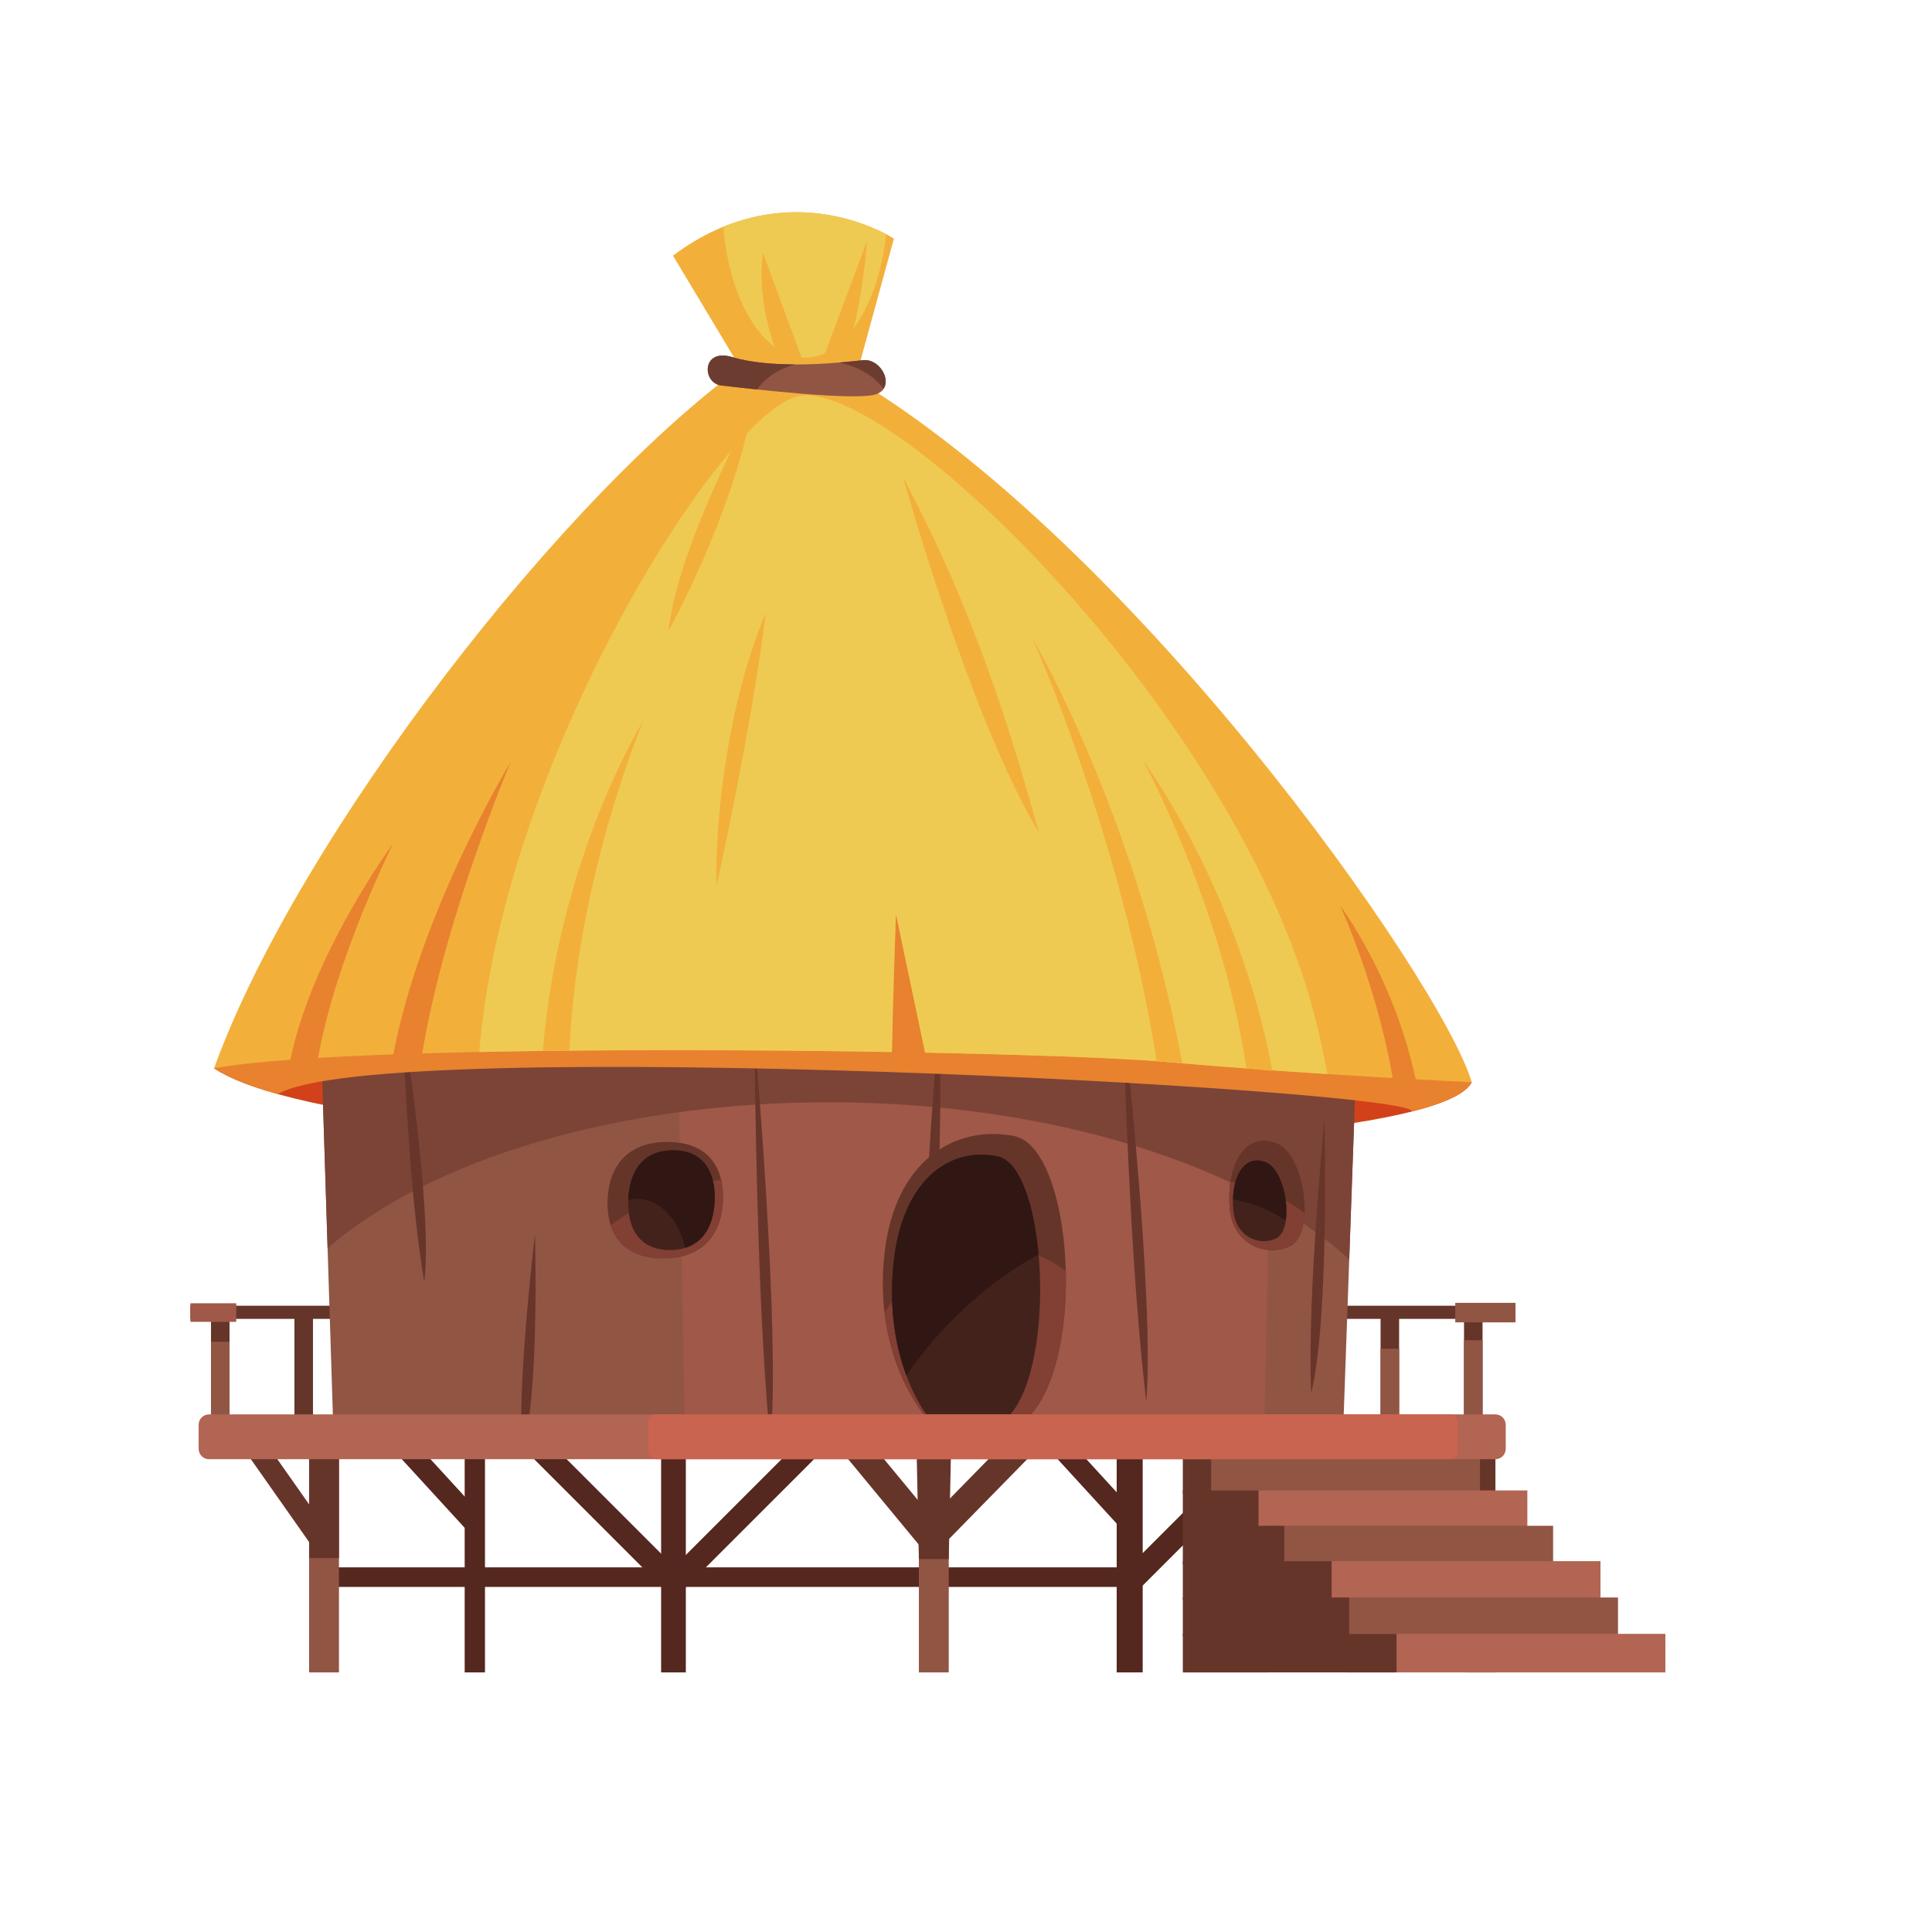 <svg width="600" height="600" viewBox="0 0 600 600" fill="none" xmlns="http://www.w3.org/2000/svg">
<g id="17232744_2007.i126.008_hawaii_set-08 (1) 1">
<g id="g8">
<g id="g10">
<path id="path12" d="M469.377 405.505H382.049V409.589H469.377V405.505Z" fill="#66352A"/>
<path id="path14" d="M460.421 407.104H454.663V446.129H460.421V407.104Z" fill="#66352A"/>
<path id="path16" d="M460.421 416.221H454.663V444.531H460.421V416.221Z" fill="#915544"/>
<path id="path18" d="M434.511 407.104H428.752V446.129H434.511V407.104Z" fill="#66352A"/>
<path id="path20" d="M434.511 418.86H428.752V443.73H434.511V418.86Z" fill="#915544"/>
<path id="path22" d="M146.457 405.505H59.129V409.589H146.457V405.505Z" fill="#66352A"/>
<path id="path24" d="M348.623 486.754H99.115V492.832H348.623V486.754Z" fill="#54271F"/>
<path id="path26" d="M354.871 449.808H346.795V519.383H354.871V449.808Z" fill="#54271F"/>
<path id="path28" d="M150.616 449.808H144.309V519.383H150.616V449.808Z" fill="#54271F"/>
<path id="path30" d="M254.784 451.196L249.743 446.156L206.472 489.427L211.512 494.467L254.784 451.196Z" fill="#54271F"/>
<path id="path32" d="M396.092 451.196L391.051 446.156L347.779 489.427L352.82 494.467L396.092 451.196Z" fill="#54271F"/>
<path id="path34" d="M314.489 445.489L320.152 451.993L292.564 480.155L288.797 471.716L314.489 445.489Z" fill="#66352A"/>
<path id="path36" d="M265.124 441.748L259.875 448.893L285.447 479.835L288.939 470.563L265.124 441.748Z" fill="#66352A"/>
<path id="path38" d="M464.419 449.808H455.143V519.383H464.419V449.808Z" fill="#66352A"/>
<path id="path40" d="M294.643 449.808H285.365V519.383H294.643V449.808Z" fill="#915544"/>
<path id="path42" d="M295.361 449.808H284.645L285.365 484.196H294.643L295.361 449.808Z" fill="#66352A"/>
<path id="path44" d="M80.085 444.557L76.79 451.571L102.706 488.445L104.219 478.896L80.085 444.557Z" fill="#66352A"/>
<path id="path46" d="M128.153 447.11L123.782 452.069L145.935 476.254L148.781 469.631L128.153 447.11Z" fill="#54271F"/>
<path id="path48" d="M331.837 447.11L327.467 452.069L349.62 476.254L352.467 469.631L331.837 447.11Z" fill="#54271F"/>
<path id="path50" d="M168.968 446.155L163.928 451.196L207.199 494.468L212.24 489.427L168.968 446.155Z" fill="#54271F"/>
<path id="path52" d="M105.272 449.808H95.996V519.383H105.272V449.808Z" fill="#915544"/>
<path id="path54" d="M105.272 449.648H95.996V483.876H105.272V449.648Z" fill="#66352A"/>
<path id="path56" d="M212.992 449.808H205.315V519.383H212.992V449.808Z" fill="#54271F"/>
<path id="path58" d="M66.486 331.772C114.635 363.872 443.068 364.078 457.061 336.09C451.624 331.132 427.792 294.826 285.285 294.826C142.779 294.826 74.939 319.284 66.486 331.772Z" fill="#D3411A"/>
<path id="path60" d="M421.555 319.777C315.839 313.2 208.508 313.4 99.594 320.256L103.433 441.172H417.236L421.555 319.777Z" fill="#915544"/>
<path id="path62" d="M395.165 319.777C334.508 313.2 272.925 313.4 210.433 320.256L212.636 441.172H392.687L395.165 319.777Z" fill="#A05848"/>
<path id="path64" d="M257.409 342.328C326.703 342.328 387.404 362.064 419.016 391.15L421.555 319.777C315.839 313.2 208.508 313.4 99.594 320.256L101.733 387.628C133.162 360.482 190.951 342.328 257.409 342.328Z" fill="#7C4437"/>
<path id="path66" d="M407.16 432.695C412.919 410.303 411.319 347.287 411.319 347.287C408.539 378.584 406.409 408.563 407.16 432.695Z" fill="#68352B"/>
<path id="path68" d="M287.684 401.026C293.442 378.634 291.843 315.618 291.843 315.618C289.063 346.916 286.933 376.894 287.684 401.026Z" fill="#68352B"/>
<path id="path70" d="M131.742 398.148C134.607 376.385 124.865 315.139 124.865 315.139C126.129 345.557 127.873 374.693 131.742 398.148Z" fill="#68352B"/>
<path id="path72" d="M161.972 451.888C167.729 433.857 166.129 383.113 166.129 383.113C163.349 408.316 161.22 432.456 161.972 451.888Z" fill="#68352B"/>
<path id="path74" d="M239.223 448.049C242.591 414.839 234.264 321.376 234.264 321.376C234.825 367.795 235.896 412.259 239.223 448.049Z" fill="#68352B"/>
<path id="path76" d="M355.979 435.253C358.717 403.469 348.623 314.019 348.623 314.019C350.063 358.445 351.975 401 355.979 435.253Z" fill="#68352B"/>
<path id="path78" d="M318.752 440.692H288.088C288.088 440.692 270.924 422.451 274.712 389.06C277.928 360.721 296.243 349.289 314.839 352.779C333.432 356.267 337.673 423.248 318.752 440.692Z" fill="#66352A"/>
<path id="path80" d="M274.713 407.717C277.272 429.176 288.088 440.692 288.088 440.692H318.752C327.671 432.469 331.44 413.244 330.988 394.847C324.521 389.861 316.789 386.952 308.477 386.952C294.487 386.952 282.137 395.171 274.713 407.717Z" fill="#823F34"/>
<path id="path82" d="M313.097 440.052H288.28C288.28 440.052 274.389 423.266 277.456 392.54C280.058 366.464 294.88 355.944 309.929 359.153C324.977 362.364 328.409 424.001 313.097 440.052Z" fill="#44221C"/>
<path id="path86" d="M457.061 336.091C451.624 331.132 427.792 294.827 285.285 294.827C142.779 294.827 74.939 319.284 66.487 331.772C70.887 334.707 77.638 337.372 86.268 339.776C117.987 321.056 440.108 338.329 438.516 345.184C448.767 342.591 455.328 339.557 457.061 336.091Z" fill="#E8822E"/>
<path id="path88" d="M66.486 331.772C113.509 323.136 320.312 326.015 363.016 329.853C405.721 333.692 457.061 336.091 457.061 336.091C448.265 305.541 349.261 163.355 257.456 112.973L234.424 111.055C176.205 151.199 92.077 260.599 66.486 331.772Z" fill="#F2B03B"/>
<path id="path90" d="M148.861 326.7C227.959 325.054 333.825 327.229 363.016 329.853C379.277 331.314 396.783 332.566 412.237 333.557C411.313 328.738 410.265 323.78 409.032 318.612C386.444 224.017 275.916 116.358 247.7 123.096C223.929 128.772 156.129 236.374 148.861 326.7Z" fill="#EFCA52"/>
<path id="path92" d="M354.78 235.808C354.78 235.808 379.411 280.59 387.088 331.772L395.165 332.572C384.609 275.953 354.78 235.808 354.78 235.808Z" fill="#F2B03B"/>
<path id="path94" d="M320.552 198.061C320.552 198.061 348.144 259.427 359.205 329.557L367.164 330.219C352.865 252.637 320.552 198.061 320.552 198.061Z" fill="#F2B03B"/>
<path id="path96" d="M199.877 223.652C199.877 223.652 179.293 271.767 176.845 326.28L168.597 326.38C173.443 266.075 199.877 223.652 199.877 223.652Z" fill="#F2B03B"/>
<path id="path98" d="M416.149 281.177C416.149 281.177 428.236 307.257 432.864 337.064L440.108 337.531C433.776 304.556 416.149 281.177 416.149 281.177Z" fill="#E8822E"/>
<path id="path100" d="M158.612 236.608C158.612 236.608 137.757 285.697 130.898 328.432L121.858 329.053C130.013 283.644 158.612 236.608 158.612 236.608Z" fill="#E8822E"/>
<path id="path102" d="M122.146 261.879C122.146 261.879 103.727 298.397 98.497 330.191L89.87 330.653C96.255 296.871 122.146 261.879 122.146 261.879Z" fill="#E8822E"/>
<path id="path104" d="M208.993 79.385L232.025 117.772L265.133 119.69L277.608 74.108C277.608 74.108 244.98 52.516 208.993 79.385Z" fill="#F2B03B"/>
<path id="path106" d="M224.033 119.723C218.004 119.028 217.791 108.015 227.387 110.893C240.987 114.973 262.255 112.493 268.012 111.853C273.769 111.215 278.248 120.171 272.171 122.409C266.093 124.649 232.351 120.683 224.033 119.723Z" fill="#915544"/>
<path id="path108" d="M459.618 463.858V451.888H371.008V463.858H459.618Z" fill="#915544"/>
<path id="path110" d="M474.333 474.838V462.868H375.164V474.838H474.333Z" fill="#B26552"/>
<path id="path112" d="M482.331 485.819V473.848H393.719V485.819H482.331Z" fill="#915544"/>
<path id="path114" d="M497.045 496.798V484.828H397.876V496.798H497.045Z" fill="#B26552"/>
<path id="path116" d="M502.482 508.084V496.114H413.872V508.084H502.482Z" fill="#915544"/>
<path id="path118" d="M517.197 519.383V507.412H418.028V519.383H517.197Z" fill="#B26552"/>
<path id="path120" d="M376.13 463.859V451.888H367.334V463.86L376.13 463.859Z" fill="#66352A"/>
<path id="path122" d="M390.844 474.838V462.868L367.334 462.869V474.84L390.844 474.838Z" fill="#66352A"/>
<path id="path124" d="M398.841 485.819V473.848H367.334V485.82L398.841 485.819Z" fill="#66352A"/>
<path id="path126" d="M413.556 496.798V484.828L367.334 484.829V496.8L413.556 496.798Z" fill="#66352A"/>
<path id="path128" d="M418.994 508.084V496.114H367.334V508.084H418.994Z" fill="#66352A"/>
<path id="path130" d="M433.708 519.383V507.412H367.334V519.384L433.708 519.383Z" fill="#66352A"/>
<path id="path132" d="M97.195 407.104H91.438V446.129H97.195V407.104Z" fill="#66352A"/>
<path id="path134" d="M71.285 407.104H65.526V446.129H71.285V407.104Z" fill="#66352A"/>
<path id="path136" d="M71.285 416.701H65.526V444.371H71.285V416.701Z" fill="#915544"/>
<path id="path138" d="M464.4 439.252H64.906C63.129 439.252 61.688 440.693 61.688 442.471V449.949C61.688 451.727 63.129 453.167 64.906 453.167H464.4C466.177 453.167 467.617 451.727 467.617 449.949V442.471C467.617 440.693 466.177 439.252 464.4 439.252Z" fill="#B26552"/>
<path id="path140" d="M450.211 439.252H203.849C202.451 439.252 201.317 440.387 201.317 441.785V450.635C201.317 452.033 202.451 453.167 203.849 453.167H450.211C451.609 453.167 452.744 452.033 452.744 450.635V441.785C452.744 440.387 451.609 439.252 450.211 439.252Z" fill="#C96450"/>
<path id="path142" d="M224.508 372.717C224.861 362.736 220.131 354.644 207.235 354.644C194.339 354.644 189.035 362.736 188.681 372.717C188.328 382.699 193.059 390.791 205.955 390.791C218.852 390.791 224.155 382.699 224.508 372.717Z" fill="#66352A"/>
<path id="path144" d="M189.68 380.555C191.66 386.605 196.692 390.791 205.955 390.791C218.852 390.791 224.155 382.699 224.508 372.717C224.588 370.473 224.393 368.335 223.924 366.353C218.965 367.056 213.593 368.409 208.123 370.471C200.868 373.205 194.544 376.755 189.68 380.555Z" fill="#823F34"/>
<path id="path150" d="M400.763 386.952C393.468 390.599 382.805 386.635 381.889 375.116C380.771 361.041 387.008 351.445 396.284 354.964C405.561 358.483 408.44 383.113 400.763 386.952Z" fill="#66352A"/>
<path id="path152" d="M405.131 376.804C401.568 373.931 397.081 371.373 391.94 369.501C388.6 368.287 385.289 367.483 382.12 367.029C381.757 369.487 381.657 372.197 381.889 375.116C382.805 386.635 393.468 390.599 400.763 386.952C403.501 385.583 404.891 381.563 405.131 376.804Z" fill="#823F34"/>
<path id="path154" d="M396.469 384.5C391.325 387.188 383.74 384.268 383.009 375.779C382.117 365.405 386.471 358.333 393.069 360.927C399.669 363.52 401.884 381.672 396.469 384.5Z" fill="#44221C"/>
<path id="path160" d="M224.635 70.443C226.485 93.427 237.144 111.055 250.019 111.055C262.464 111.055 272.839 94.581 275.188 72.72C268.456 69.172 248.384 60.713 224.635 70.443Z" fill="#EFCA52"/>
<path id="path162" d="M470.657 404.613H451.944V410.672H470.657V404.613Z" fill="#915544"/>
<path id="path164" d="M73.364 404.744H59.129V410.512H73.364V404.744Z" fill="#A05848"/>
<path id="path166" d="M246.701 113.176C240.048 113.148 233.055 112.594 227.387 110.893C217.791 108.014 218.004 119.028 224.033 119.724C226.249 119.978 230.279 120.448 235.1 120.957C237.589 117.421 241.708 114.646 246.701 113.176Z" fill="#6D3C31"/>
<path id="path168" d="M274.388 120.744C276.659 117.379 272.785 111.324 268.012 111.853C266.483 112.024 263.837 112.323 260.553 112.595C266.507 113.785 271.489 116.767 274.388 120.744Z" fill="#6D3C31"/>
<path id="path170" d="M322.712 258.679C301.287 223.14 280.487 148.32 280.487 148.32C303.199 190.864 314.213 228.525 322.712 258.679Z" fill="#F2B03B"/>
<path id="left-smal-window" d="M221.956 372.717C222.221 364.159 218.673 357.221 209.004 357.221C199.333 357.221 195.357 364.159 195.092 372.717C194.828 381.276 198.375 388.213 208.044 388.213C217.715 388.213 221.691 381.276 221.956 372.717Z" fill="#44221C"/>
<path id="path172" d="M233.852 125.6C227.467 160.63 207.555 195.982 207.555 195.982C210.176 175.506 221.152 151.997 233.852 125.6Z" fill="#F2B03B"/>
<path id="path174" d="M237.821 190.335C233.465 226.052 222.465 275.513 222.465 275.513C221.997 251.991 226.747 216.135 237.821 190.335Z" fill="#F2B03B"/>
<path id="path176" d="M263.213 108.655C268.012 93.94 269.292 74.748 269.292 74.748L255.536 111.533L263.213 108.655Z" fill="#F2B03B"/>
<path id="path178" d="M241.461 109.935C234.424 92.661 236.984 78.585 236.984 78.585L249.458 112.493L241.461 109.935Z" fill="#F2B03B"/>
<g id="rave">
<path id="door" d="M296.453 409.273C304.78 401.013 313.733 394.378 322.535 389.597C321.125 373.93 316.713 360.601 309.929 359.153C294.88 355.944 280.059 366.464 277.456 392.54C275.96 407.529 278.503 419.173 281.497 427.196C285.645 421.086 290.657 415.024 296.453 409.273Z" fill="#301714"/>
<path id="left-big-window" d="M209.004 357.221C199.364 357.221 195.384 364.117 195.097 372.639C195.952 372.444 196.824 372.317 197.719 372.317C204.812 372.317 210.816 378.716 212.829 387.533C219.054 385.592 221.74 379.695 221.956 372.717C222.221 364.159 218.673 357.221 209.004 357.221Z" fill="#301714"/>
<path id="right-big-window" d="M395.459 376.747C396.809 377.436 398.091 378.177 399.309 378.952C400.224 372.477 397.767 362.772 393.069 360.927C387.183 358.613 383.093 364.001 382.912 372.553C386.823 373.157 391.153 374.549 395.459 376.747Z" fill="#301714"/>
</g>
<path id="path180" d="M276.968 328.093C277.288 311.14 278.248 283.951 278.248 283.951L287.525 328.093H276.968Z" fill="#E8822E"/>
</g>
</g>
</g>
</svg>

